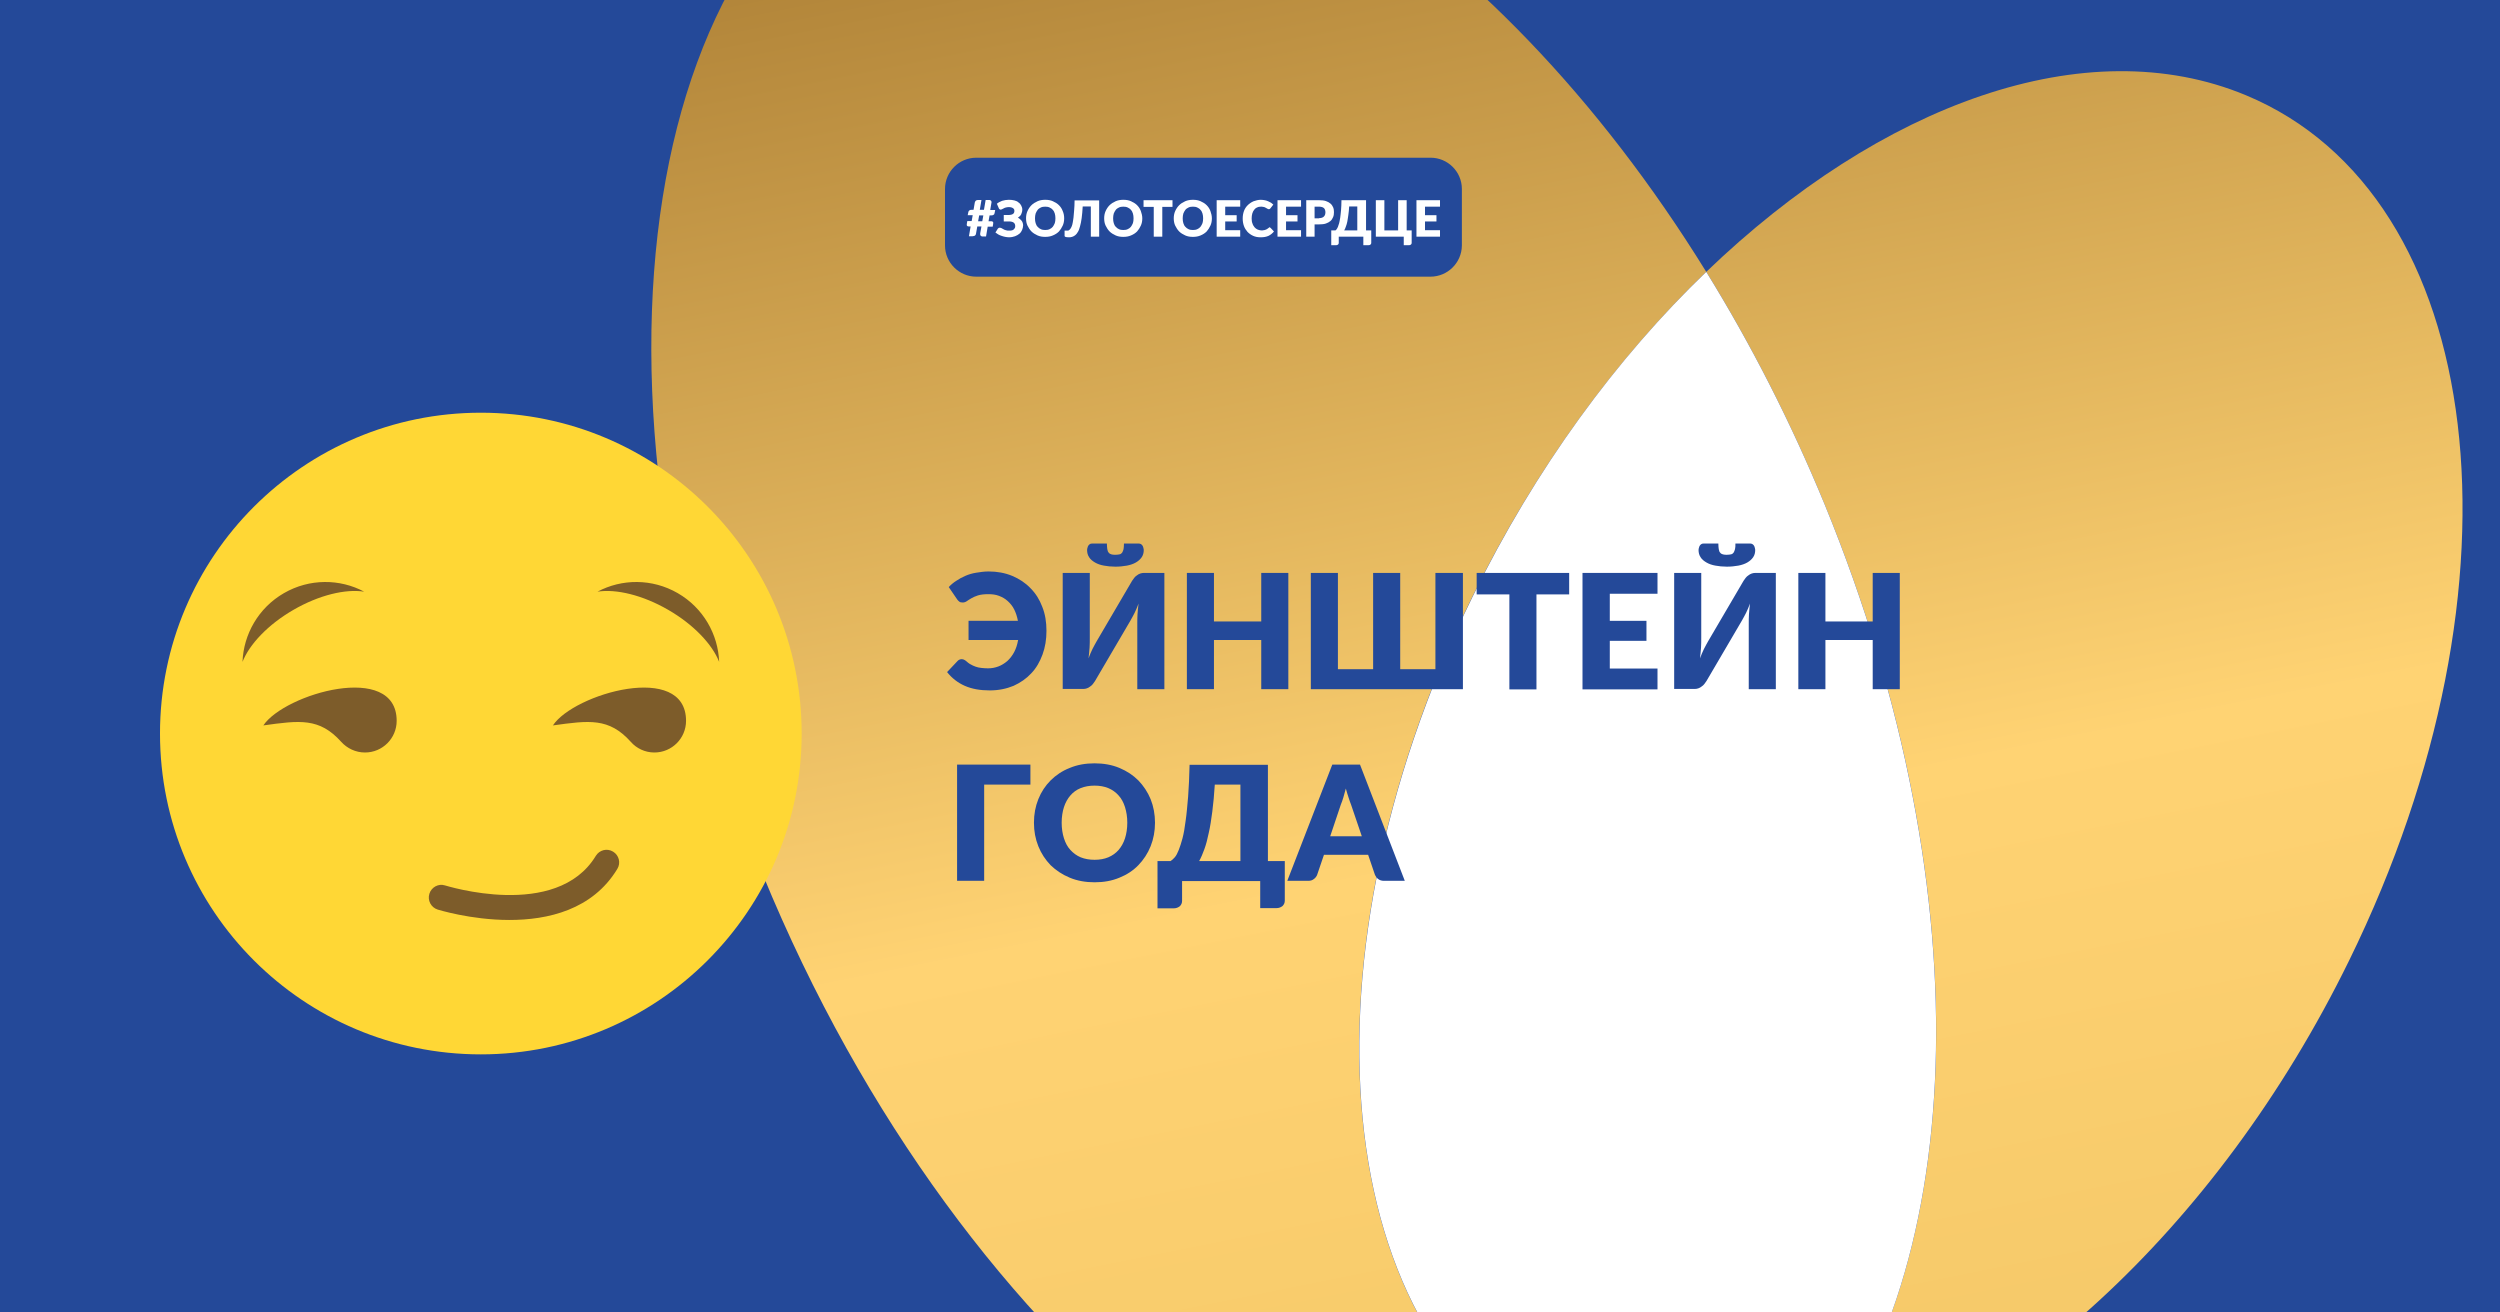 <?xml version="1.0" encoding="utf-8"?>
<!-- Generator: Adobe Illustrator 22.0.1, SVG Export Plug-In . SVG Version: 6.00 Build 0)  -->
<svg version="1.1" xmlns="http://www.w3.org/2000/svg" xmlns:xlink="http://www.w3.org/1999/xlink" x="0px" y="0px"
	 viewBox="0 0 1200 630" style="enable-background:new 0 0 1200 630;" xml:space="preserve">
<style type="text/css">
	.st0{fill:#244999;}
	.st1{clip-path:url(#SVGID_2_);}
	.st2{fill:url(#SVGID_3_);}
	.st3{fill:url(#SVGID_4_);}
	.st4{fill:#FFFFFF;}
	.st5{clip-path:url(#SVGID_6_);}
	.st6{fill:url(#SVGID_7_);}
	.st7{fill:url(#SVGID_8_);}
	.st8{clip-path:url(#SVGID_10_);}
	.st9{fill:url(#SVGID_11_);}
	.st10{fill:url(#SVGID_12_);}
	.st11{clip-path:url(#SVGID_14_);}
	.st12{fill:url(#SVGID_15_);}
	.st13{fill:url(#SVGID_16_);}
	.st14{clip-path:url(#SVGID_18_);}
	.st15{fill:url(#SVGID_19_);}
	.st16{fill:url(#SVGID_20_);}
	.st17{clip-path:url(#SVGID_22_);}
	.st18{fill:url(#SVGID_23_);}
	.st19{fill:url(#SVGID_24_);}
	.st20{clip-path:url(#SVGID_26_);}
	.st21{fill:url(#SVGID_27_);}
	.st22{fill:url(#SVGID_28_);}
	.st23{clip-path:url(#SVGID_30_);}
	.st24{fill:url(#SVGID_31_);}
	.st25{fill:url(#SVGID_32_);}
	.st26{clip-path:url(#SVGID_34_);}
	.st27{fill:url(#SVGID_35_);}
	.st28{fill:url(#SVGID_36_);}
	.st29{clip-path:url(#SVGID_38_);}
	.st30{fill:url(#SVGID_39_);}
	.st31{fill:url(#SVGID_40_);}
	.st32{clip-path:url(#SVGID_42_);}
	.st33{fill:url(#SVGID_43_);}
	.st34{fill:url(#SVGID_44_);}
	.st35{clip-path:url(#SVGID_46_);}
	.st36{fill:url(#SVGID_47_);}
	.st37{fill:url(#SVGID_48_);}
	.st38{clip-path:url(#SVGID_50_);}
	.st39{fill:url(#SVGID_51_);}
	.st40{fill:url(#SVGID_52_);}
	.st41{clip-path:url(#SVGID_54_);}
	.st42{fill:url(#SVGID_55_);}
	.st43{fill:url(#SVGID_56_);}
	.st44{clip-path:url(#SVGID_58_);}
	.st45{fill:url(#SVGID_59_);}
	.st46{fill:url(#SVGID_60_);}
	.st47{clip-path:url(#SVGID_62_);}
	.st48{fill:url(#SVGID_63_);}
	.st49{fill:url(#SVGID_64_);}
	.st50{clip-path:url(#SVGID_66_);}
	.st51{fill:url(#SVGID_67_);}
	.st52{fill:url(#SVGID_68_);}
	.st53{clip-path:url(#SVGID_70_);}
	.st54{fill:url(#SVGID_71_);}
	.st55{fill:url(#SVGID_72_);}
	.st56{clip-path:url(#SVGID_74_);}
	.st57{fill:url(#SVGID_75_);}
	.st58{fill:url(#SVGID_76_);}
	.st59{clip-path:url(#SVGID_78_);}
	.st60{fill:url(#SVGID_79_);}
	.st61{fill:url(#SVGID_80_);}
	.st62{clip-path:url(#SVGID_82_);}
	.st63{fill:url(#SVGID_83_);}
	.st64{fill:url(#SVGID_84_);}
	.st65{clip-path:url(#SVGID_86_);}
	.st66{fill:url(#SVGID_87_);}
	.st67{fill:url(#SVGID_88_);}
	.st68{fill-rule:evenodd;clip-rule:evenodd;fill:#FFD735;}
	.st69{fill-rule:evenodd;clip-rule:evenodd;fill:#7D5C2A;}
	.st70{fill-rule:evenodd;clip-rule:evenodd;fill:#FF493B;}
	.st71{fill-rule:evenodd;clip-rule:evenodd;fill:#39B54A;}
	.st72{fill-rule:evenodd;clip-rule:evenodd;fill:#FFFFFF;}
	.st73{fill-rule:evenodd;clip-rule:evenodd;fill:#00B8FF;}
	.st74{fill-rule:evenodd;clip-rule:evenodd;fill:#2E91D0;}
	.st75{fill:#7D5C2A;}
	.st76{fill-rule:evenodd;clip-rule:evenodd;fill:#FFA72B;}
	.st77{display:none;}
	.st78{display:inline;}
</style>
<g id="BG">
	<g>
		<rect class="st0" width="1200" height="630"/>
	</g>
</g>
<g id="elements">
	<g>
		<defs>
			<rect id="SVGID_5_" width="1200" height="630"/>
		</defs>
		<clipPath id="SVGID_2_">
			<use xlink:href="#SVGID_5_"  style="overflow:visible;"/>
		</clipPath>
		<g class="st1">
			<linearGradient id="SVGID_3_" gradientUnits="userSpaceOnUse" x1="814.091" y1="-579.529" x2="1285.627" y2="1767.788">
				<stop  offset="0" style="stop-color:#663800"/>
				<stop  offset="0.398" style="stop-color:#FFD373"/>
				<stop  offset="1" style="stop-color:#CEA040"/>
			</linearGradient>
			<path class="st2" d="M1078,45.7c-76.8-31.9-175.3,4.3-259,84.8c21.3,34.5,40.5,71.9,56.9,111.8c77.6,189,68.4,374.9-12.5,464.9
				c96.5-23.6,200.4-115.9,264.2-246.2C1216.4,279.9,1194.2,94,1078,45.7z"/>
			<linearGradient id="SVGID_4_" gradientUnits="userSpaceOnUse" x1="428.62" y1="-505.737" x2="901.304" y2="1847.293">
				<stop  offset="0" style="stop-color:#663800"/>
				<stop  offset="0.398" style="stop-color:#FFD373"/>
				<stop  offset="1" style="stop-color:#CEA040"/>
			</linearGradient>
			<path class="st3" d="M756.4,701.7C640.3,653.4,618,467.4,706.8,286.3C737,224.8,776,171.9,819,130.5
				C715.9-36.4,564.2-132.3,447.5-91.7c-140.8,49-177.2,277.9-81.4,511.4c95.8,233.4,287.6,383,428.4,334
				c26.8-9.3,49.8-25.2,68.9-46.4C825.7,716.5,789.1,715.2,756.4,701.7z"/>
			<path class="st4" d="M875.9,242.3c-16.4-39.9-35.6-77.3-56.9-111.8c-43,41.3-82,94.3-112.1,155.8
				c-88.8,181.1-66.6,367.1,49.6,415.4c32.6,13.6,69.2,14.8,106.9,5.6C944.3,617.2,953.4,431.3,875.9,242.3z"/>
		</g>
	</g>
	<g>
		<g>
			<path class="st0" d="M686.6,132.8H468.6c-8.2,0-15-6.7-15-15V90.7c0-8.2,6.7-15,15-15h218.1c8.2,0,15,6.7,15,15v27.2
				C701.6,126.1,694.9,132.8,686.6,132.8z"/>
		</g>
		<g>
			<path class="st4" d="M477.7,100.8l-0.3,1.5c-0.1,0.4-0.2,0.7-0.5,0.8c-0.2,0.2-0.6,0.3-1.2,0.3H475l-0.5,2.8h1.3
				c0.4,0,0.6,0.1,0.8,0.3c0.2,0.2,0.2,0.6,0.1,1.1l-0.2,1.2h-2.4l-0.8,4.7h-1.7c-0.2,0-0.3,0-0.5-0.1s-0.3-0.2-0.4-0.3
				c-0.1-0.1-0.2-0.3-0.2-0.5c0-0.2,0-0.4,0-0.6l0.6-3.3h-2l-0.6,3.4c0,0.2-0.1,0.4-0.2,0.6s-0.2,0.3-0.4,0.4
				c-0.1,0.1-0.3,0.2-0.5,0.2c-0.2,0-0.4,0.1-0.6,0.1h-1.7l0.8-4.7H465c-0.4,0-0.6-0.1-0.8-0.3s-0.2-0.6-0.1-1.1l0.2-1.2h2.1
				l0.5-2.8h-2.4l0.3-1.5c0.1-0.4,0.2-0.6,0.5-0.8c0.2-0.2,0.6-0.3,1.2-0.3h0.8l0.6-3.5c0.1-0.4,0.3-0.7,0.5-0.9
				c0.3-0.2,0.6-0.3,1-0.3h1.7l-0.8,4.7h2l0.8-4.7h1.7c0.2,0,0.4,0,0.5,0.1c0.2,0.1,0.3,0.1,0.4,0.3s0.2,0.2,0.2,0.4s0.1,0.3,0,0.5
				l-0.6,3.5H477.7z M472,103.4h-2l-0.5,2.8h2L472,103.4z"/>
			<path class="st4" d="M478.5,97.8c0.7-0.6,1.5-1,2.5-1.4c1-0.3,2.1-0.5,3.2-0.5c1,0,1.9,0.1,2.7,0.3c0.8,0.2,1.5,0.5,2,1
				c0.6,0.4,1,0.9,1.3,1.5c0.3,0.6,0.5,1.2,0.5,1.9c0,0.8-0.2,1.5-0.5,2.2c-0.3,0.7-0.9,1.2-1.6,1.7c0.4,0.2,0.7,0.4,1,0.7
				s0.6,0.5,0.8,0.8s0.4,0.6,0.5,1s0.2,0.7,0.2,1.1c0,0.8-0.2,1.6-0.5,2.3c-0.3,0.7-0.7,1.3-1.3,1.8c-0.6,0.5-1.3,0.9-2.1,1.2
				s-1.8,0.5-2.9,0.5c-0.6,0-1.2-0.1-1.8-0.2c-0.6-0.1-1.2-0.3-1.8-0.5c-0.6-0.2-1.1-0.4-1.6-0.7c-0.5-0.3-0.9-0.6-1.3-0.9l1.2-1.9
				c0.1-0.1,0.2-0.2,0.4-0.3c0.2-0.1,0.3-0.1,0.5-0.1c0.2,0,0.5,0.1,0.8,0.2c0.3,0.2,0.6,0.3,0.9,0.5c0.3,0.2,0.7,0.4,1.2,0.5
				c0.5,0.2,1,0.2,1.6,0.2c0.4,0,0.8,0,1.2-0.1s0.7-0.2,0.9-0.4s0.4-0.4,0.6-0.7s0.2-0.7,0.2-1.1c0-0.3-0.1-0.6-0.2-0.9
				c-0.1-0.3-0.4-0.5-0.6-0.7c-0.3-0.2-0.6-0.3-1-0.4c-0.4-0.1-0.8-0.1-1.2-0.1h-2.5l0-3.1h2.2c1,0,1.8-0.2,2.2-0.5
				c0.5-0.3,0.7-0.8,0.7-1.5c0-0.6-0.2-1-0.7-1.3c-0.4-0.3-1.1-0.5-2-0.5c-0.5,0-1,0.1-1.4,0.2s-0.7,0.2-1,0.4
				c-0.3,0.1-0.6,0.3-0.8,0.4s-0.4,0.2-0.6,0.2c-0.2,0-0.4,0-0.5-0.1c-0.1-0.1-0.3-0.2-0.4-0.4L478.5,97.8z"/>
			<path class="st4" d="M510.8,104.8c0,1.3-0.2,2.4-0.7,3.5s-1.1,2-1.8,2.8c-0.8,0.8-1.7,1.4-2.9,1.9c-1.1,0.5-2.4,0.7-3.7,0.7
				c-1.4,0-2.6-0.2-3.7-0.7c-1.1-0.5-2.1-1.1-2.9-1.9c-0.8-0.8-1.4-1.8-1.9-2.8s-0.7-2.3-0.7-3.5s0.2-2.4,0.7-3.5s1.1-2,1.9-2.8
				s1.8-1.4,2.9-1.9c1.1-0.5,2.4-0.7,3.7-0.7c1.4,0,2.6,0.2,3.7,0.7c1.1,0.5,2.1,1.1,2.9,1.9c0.8,0.8,1.4,1.7,1.8,2.8
				C510.6,102.4,510.8,103.6,510.8,104.8z M506.6,104.8c0-0.9-0.1-1.6-0.3-2.3c-0.2-0.7-0.5-1.3-1-1.8c-0.4-0.5-0.9-0.8-1.5-1.1
				c-0.6-0.3-1.3-0.4-2.1-0.4c-0.8,0-1.5,0.1-2.1,0.4c-0.6,0.3-1.1,0.6-1.5,1.1c-0.4,0.5-0.7,1.1-1,1.8c-0.2,0.7-0.3,1.5-0.3,2.3
				c0,0.9,0.1,1.7,0.3,2.3c0.2,0.7,0.5,1.3,1,1.8c0.4,0.5,0.9,0.8,1.5,1.1c0.6,0.3,1.3,0.4,2.1,0.4c0.8,0,1.5-0.1,2.1-0.4
				c0.6-0.3,1.1-0.6,1.5-1.1c0.4-0.5,0.7-1.1,1-1.8C506.5,106.5,506.6,105.7,506.6,104.8z"/>
			<path class="st4" d="M527.7,113.6h-4.1V99.1h-3.9c-0.1,2.1-0.3,4-0.5,5.6c-0.2,1.6-0.5,2.9-0.8,4s-0.6,2-1,2.6
				c-0.4,0.7-0.8,1.2-1.3,1.6c-0.5,0.4-0.9,0.6-1.5,0.8s-1.1,0.2-1.7,0.2c-0.7,0-1.2-0.1-1.5-0.2c-0.3-0.1-0.4-0.3-0.4-0.5v-2.5h1
				c0.2,0,0.4,0,0.6,0c0.2,0,0.4-0.1,0.6-0.3c0.2-0.1,0.4-0.3,0.6-0.6c0.2-0.3,0.4-0.6,0.6-1.1c0.2-0.5,0.4-1.1,0.5-1.8
				s0.3-1.6,0.4-2.6c0.1-1,0.2-2.2,0.3-3.5c0.1-1.3,0.2-2.9,0.2-4.6h11.8V113.6z"/>
			<path class="st4" d="M548.3,104.8c0,1.3-0.2,2.4-0.7,3.5s-1.1,2-1.8,2.8c-0.8,0.8-1.7,1.4-2.9,1.9c-1.1,0.5-2.4,0.7-3.7,0.7
				c-1.4,0-2.6-0.2-3.7-0.7c-1.1-0.5-2.1-1.1-2.9-1.9c-0.8-0.8-1.4-1.8-1.9-2.8s-0.7-2.3-0.7-3.5s0.2-2.4,0.7-3.5s1.1-2,1.9-2.8
				s1.8-1.4,2.9-1.9c1.1-0.5,2.4-0.7,3.7-0.7c1.4,0,2.6,0.2,3.7,0.7c1.1,0.5,2.1,1.1,2.9,1.9c0.8,0.8,1.4,1.7,1.8,2.8
				C548,102.4,548.3,103.6,548.3,104.8z M544.1,104.8c0-0.9-0.1-1.6-0.3-2.3c-0.2-0.7-0.5-1.3-1-1.8c-0.4-0.5-0.9-0.8-1.5-1.1
				c-0.6-0.3-1.3-0.4-2.1-0.4c-0.8,0-1.5,0.1-2.1,0.4c-0.6,0.3-1.1,0.6-1.5,1.1c-0.4,0.5-0.7,1.1-1,1.8c-0.2,0.7-0.3,1.5-0.3,2.3
				c0,0.9,0.1,1.7,0.3,2.3c0.2,0.7,0.5,1.3,1,1.8c0.4,0.5,0.9,0.8,1.5,1.1c0.6,0.3,1.3,0.4,2.1,0.4c0.8,0,1.5-0.1,2.1-0.4
				c0.6-0.3,1.1-0.6,1.5-1.1c0.4-0.5,0.7-1.1,1-1.8C544,106.5,544.1,105.7,544.1,104.8z"/>
			<path class="st4" d="M562.8,99.3h-4.9v14.3h-4.1V99.3h-4.9v-3.2h13.9V99.3z"/>
			<path class="st4" d="M581.7,104.8c0,1.3-0.2,2.4-0.7,3.5s-1.1,2-1.8,2.8c-0.8,0.8-1.7,1.4-2.9,1.9c-1.1,0.5-2.4,0.7-3.7,0.7
				c-1.4,0-2.6-0.2-3.7-0.7c-1.1-0.5-2.1-1.1-2.9-1.9c-0.8-0.8-1.4-1.8-1.9-2.8s-0.7-2.3-0.7-3.5s0.2-2.4,0.7-3.5s1.1-2,1.9-2.8
				s1.8-1.4,2.9-1.9c1.1-0.5,2.4-0.7,3.7-0.7c1.4,0,2.6,0.2,3.7,0.7c1.1,0.5,2.1,1.1,2.9,1.9c0.8,0.8,1.4,1.7,1.8,2.8
				C581.4,102.4,581.7,103.6,581.7,104.8z M577.5,104.8c0-0.9-0.1-1.6-0.3-2.3c-0.2-0.7-0.5-1.3-1-1.8c-0.4-0.5-0.9-0.8-1.5-1.1
				c-0.6-0.3-1.3-0.4-2.1-0.4c-0.8,0-1.5,0.1-2.1,0.4c-0.6,0.3-1.1,0.6-1.5,1.1c-0.4,0.5-0.7,1.1-1,1.8c-0.2,0.7-0.3,1.5-0.3,2.3
				c0,0.9,0.1,1.7,0.3,2.3c0.2,0.7,0.5,1.3,1,1.8c0.4,0.5,0.9,0.8,1.5,1.1c0.6,0.3,1.3,0.4,2.1,0.4c0.8,0,1.5-0.1,2.1-0.4
				c0.6-0.3,1.1-0.6,1.5-1.1c0.4-0.5,0.7-1.1,1-1.8C577.4,106.5,577.5,105.7,577.5,104.8z"/>
			<path class="st4" d="M588.1,99.2v4.1h5.5v3h-5.5v4.2h7.2v3.1H584V96.1h11.3v3.1H588.1z"/>
			<path class="st4" d="M609.3,109.1c0.1,0,0.2,0,0.3,0.1s0.2,0.1,0.3,0.2l1.6,1.7c-0.7,0.9-1.6,1.6-2.6,2.1
				c-1.1,0.5-2.3,0.7-3.8,0.7c-1.3,0-2.5-0.2-3.6-0.7c-1.1-0.5-1.9-1.1-2.7-1.9c-0.7-0.8-1.3-1.7-1.7-2.8s-0.6-2.3-0.6-3.6
				c0-1.3,0.2-2.5,0.6-3.6c0.4-1.1,1-2,1.8-2.8c0.8-0.8,1.7-1.4,2.8-1.9c1.1-0.4,2.3-0.7,3.5-0.7c0.7,0,1.3,0.1,1.9,0.2
				s1.1,0.3,1.6,0.5c0.5,0.2,1,0.5,1.4,0.7c0.4,0.3,0.8,0.6,1.1,0.9l-1.4,1.8c-0.1,0.1-0.2,0.2-0.3,0.3c-0.1,0.1-0.3,0.1-0.5,0.1
				c-0.1,0-0.3,0-0.4-0.1c-0.1-0.1-0.3-0.1-0.4-0.2c-0.1-0.1-0.3-0.2-0.5-0.3c-0.2-0.1-0.4-0.2-0.6-0.3c-0.2-0.1-0.5-0.2-0.8-0.2
				c-0.3-0.1-0.7-0.1-1.1-0.1c-0.7,0-1.3,0.1-1.8,0.4c-0.6,0.2-1,0.6-1.4,1.1c-0.4,0.5-0.7,1.1-0.9,1.8c-0.2,0.7-0.3,1.5-0.3,2.4
				c0,0.9,0.1,1.7,0.4,2.4c0.2,0.7,0.6,1.3,1,1.8s0.9,0.8,1.5,1.1c0.6,0.2,1.2,0.4,1.8,0.4c0.4,0,0.7,0,1-0.1c0.3,0,0.6-0.1,0.9-0.2
				s0.5-0.2,0.7-0.3c0.2-0.1,0.5-0.3,0.7-0.5c0.1-0.1,0.2-0.1,0.3-0.2C609,109.1,609.1,109.1,609.3,109.1z"/>
			<path class="st4" d="M617.3,99.2v4.1h5.5v3h-5.5v4.2h7.2v3.1h-11.3V96.1h11.3v3.1H617.3z"/>
			<path class="st4" d="M633.2,96.1c1.2,0,2.3,0.1,3.2,0.4c0.9,0.3,1.6,0.7,2.2,1.2s1,1.1,1.3,1.8c0.3,0.7,0.4,1.5,0.4,2.3
				c0,0.9-0.1,1.7-0.4,2.4c-0.3,0.7-0.7,1.4-1.3,1.9c-0.6,0.5-1.3,0.9-2.2,1.2c-0.9,0.3-1.9,0.4-3.1,0.4H631v5.9H627V96.1H633.2z
				 M633.2,104.7c1.1,0,1.8-0.3,2.3-0.8c0.5-0.5,0.7-1.2,0.7-2.1c0-0.4-0.1-0.8-0.2-1.1c-0.1-0.3-0.3-0.6-0.5-0.8
				c-0.2-0.2-0.6-0.4-0.9-0.5c-0.4-0.1-0.8-0.2-1.3-0.2H631v5.6H633.2z"/>
			<path class="st4" d="M658.2,110.6v6c0,0.3-0.1,0.6-0.4,0.8c-0.2,0.2-0.5,0.3-0.9,0.3h-2.5v-4.1h-11.8v3c0,0.3-0.1,0.6-0.4,0.8
				c-0.2,0.2-0.5,0.3-0.9,0.3H639v-7.1h2c0.2-0.1,0.4-0.3,0.6-0.6c0.2-0.3,0.4-0.6,0.6-1.1c0.2-0.5,0.4-1.1,0.6-1.8
				c0.2-0.7,0.3-1.6,0.5-2.6c0.1-1,0.3-2.2,0.4-3.6c0.1-1.4,0.2-3,0.2-4.8h11.8v14.5H658.2z M651.5,110.6V99.1h-3.9
				c-0.1,1.5-0.2,2.9-0.4,4.1c-0.2,1.2-0.3,2.3-0.5,3.2c-0.2,0.9-0.4,1.7-0.7,2.4c-0.2,0.7-0.5,1.3-0.8,1.8H651.5z"/>
			<path class="st4" d="M677.6,110.6v6c0,0.3-0.1,0.6-0.4,0.8c-0.2,0.2-0.5,0.3-0.9,0.3h-2.5v-4.1h-13.4V96.1h4.1v14.5h6.6V96.1h4.1
				v14.5H677.6z"/>
			<path class="st4" d="M684,99.2v4.1h5.5v3H684v4.2h7.2v3.1h-11.3V96.1h11.3v3.1H684z"/>
		</g>
	</g>
</g>
<g id="text">
	<g>
		<path class="st0" d="M455.4,281.8c1-1.1,2.2-2.1,3.6-3c1.3-0.9,2.8-1.7,4.4-2.4s3.3-1.2,5.2-1.5s3.8-0.6,5.9-0.6
			c4.1,0,7.9,0.7,11.3,2.1c3.4,1.4,6.4,3.4,8.8,5.9c2.5,2.5,4.4,5.5,5.7,9c1.4,3.5,2,7.3,2,11.5c0,4.1-0.6,7.9-1.9,11.4
			c-1.3,3.5-3,6.5-5.4,9c-2.3,2.5-5.2,4.5-8.5,6c-3.4,1.4-7.2,2.2-11.4,2.2c-4.6,0-8.6-0.7-12-2.2s-6.2-3.7-8.5-6.6l5.1-5.4
			c0.3-0.3,0.6-0.5,0.9-0.6c0.3-0.1,0.6-0.2,0.9-0.2c0.4,0,0.8,0.1,1.1,0.2s0.7,0.4,1,0.6c0.8,0.7,1.5,1.3,2.3,1.7
			c0.7,0.4,1.5,0.8,2.4,1.1c0.8,0.3,1.7,0.5,2.7,0.6c1,0.1,2,0.2,3.2,0.2c1.8,0,3.4-0.3,5-0.9s3-1.5,4.3-2.6
			c1.3-1.2,2.4-2.6,3.3-4.3s1.5-3.6,1.9-5.8h-23.8V298h23.7c-0.4-2.1-1-3.9-1.8-5.5s-1.9-2.9-3.1-4c-1.2-1.1-2.6-1.9-4.2-2.5
			c-1.6-0.6-3.2-0.8-5.1-0.8c-2,0-3.7,0.2-5,0.6c-1.3,0.4-2.3,0.9-3.2,1.4c-0.9,0.5-1.6,1-2.2,1.4c-0.6,0.4-1.2,0.6-1.9,0.6
			c-0.7,0-1.2-0.1-1.6-0.4c-0.4-0.3-0.7-0.6-1-1L455.4,281.8z"/>
		<path class="st0" d="M558.9,275v55.8h-13v-31.3c0-1.5,0-3,0.1-4.6c0.1-1.6,0.3-3.4,0.5-5.2c-0.6,1.6-1.2,3.1-1.9,4.5
			s-1.4,2.6-2,3.7l-17,29c-0.3,0.5-0.6,0.9-1,1.4c-0.4,0.5-0.8,0.9-1.3,1.2c-0.5,0.4-1,0.7-1.6,0.9c-0.6,0.2-1.1,0.3-1.8,0.3h-9.8
			V275h13v31.2c0,1.5,0,3-0.1,4.6c-0.1,1.6-0.3,3.4-0.5,5.2c0.6-1.6,1.2-3.1,1.9-4.5s1.4-2.6,2-3.7l17-29c0.3-0.5,0.6-0.9,1-1.4
			c0.4-0.5,0.8-0.9,1.3-1.2c0.5-0.4,1-0.7,1.6-0.9c0.6-0.2,1.2-0.3,1.8-0.3H558.9z M535.2,266.3c0.9,0,1.6-0.1,2.1-0.2
			c0.6-0.1,1-0.4,1.3-0.8c0.3-0.4,0.5-1,0.7-1.7c0.1-0.7,0.2-1.6,0.2-2.7h7.1c0.4,0,0.8,0.1,1.1,0.3s0.5,0.4,0.7,0.7s0.3,0.6,0.4,1
			c0.1,0.4,0.2,0.8,0.2,1.1c0,1.3-0.3,2.5-1,3.5c-0.7,1-1.6,1.8-2.8,2.5c-1.2,0.7-2.7,1.2-4.3,1.5c-1.7,0.3-3.5,0.5-5.5,0.5
			c-2,0-3.9-0.2-5.5-0.5c-1.7-0.3-3.1-0.8-4.3-1.5c-1.2-0.7-2.2-1.5-2.8-2.5c-0.7-1-1-2.2-1-3.5c0-0.4,0.1-0.8,0.2-1.1
			c0.1-0.4,0.2-0.7,0.4-1s0.4-0.5,0.7-0.7c0.3-0.2,0.6-0.3,1.1-0.3h7.1c0,1.1,0.1,2,0.2,2.7c0.1,0.7,0.3,1.3,0.7,1.7
			c0.3,0.4,0.8,0.7,1.3,0.8S534.3,266.3,535.2,266.3z"/>
		<path class="st0" d="M618.4,275v55.8h-13v-23.6h-22.7v23.6h-13V275h13v23.3h22.7V275H618.4z"/>
		<path class="st0" d="M702.2,275v55.8h-73V275h13v46.2h16.9V275h13v46.2h16.9V275H702.2z"/>
		<path class="st0" d="M753.2,285.3h-15.7v45.6h-13v-45.6h-15.7V275h44.4V285.3z"/>
		<path class="st0" d="M772.7,285v13h17.6v9.6h-17.6v13.3h22.9v10h-36V275h36v10H772.7z"/>
		<path class="st0" d="M852.4,275v55.8h-13v-31.3c0-1.5,0-3,0.1-4.6c0.1-1.6,0.3-3.4,0.5-5.2c-0.6,1.6-1.2,3.1-1.9,4.5
			c-0.7,1.4-1.4,2.6-2,3.7l-17,29c-0.3,0.5-0.6,0.9-1,1.4s-0.8,0.9-1.3,1.2c-0.5,0.4-1,0.7-1.6,0.9c-0.6,0.2-1.1,0.3-1.8,0.3h-9.8
			V275h13v31.2c0,1.5,0,3-0.1,4.6c-0.1,1.6-0.3,3.4-0.5,5.2c0.6-1.6,1.2-3.1,1.9-4.5c0.7-1.4,1.4-2.6,2-3.7l17-29
			c0.3-0.5,0.6-0.9,1-1.4c0.4-0.5,0.8-0.9,1.3-1.2c0.5-0.4,1-0.7,1.6-0.9c0.6-0.2,1.1-0.3,1.8-0.3H852.4z M828.7,266.3
			c0.9,0,1.6-0.1,2.1-0.2c0.6-0.1,1-0.4,1.3-0.8c0.3-0.4,0.5-1,0.7-1.7s0.2-1.6,0.2-2.7h7.1c0.4,0,0.8,0.1,1.1,0.3s0.5,0.4,0.7,0.7
			s0.3,0.6,0.4,1c0.1,0.4,0.2,0.8,0.2,1.1c0,1.3-0.3,2.5-1,3.5c-0.7,1-1.6,1.8-2.8,2.5c-1.2,0.7-2.7,1.2-4.3,1.5
			c-1.7,0.3-3.5,0.5-5.5,0.5c-2,0-3.9-0.2-5.5-0.5c-1.7-0.3-3.1-0.8-4.3-1.5c-1.2-0.7-2.2-1.5-2.8-2.5c-0.7-1-1-2.2-1-3.5
			c0-0.4,0.1-0.8,0.2-1.1c0.1-0.4,0.2-0.7,0.4-1c0.2-0.3,0.4-0.5,0.7-0.7s0.6-0.3,1.1-0.3h7.1c0,1.1,0.1,2,0.2,2.7
			c0.1,0.7,0.3,1.3,0.7,1.7c0.3,0.4,0.8,0.7,1.3,0.8S827.8,266.3,828.7,266.3z"/>
		<path class="st0" d="M911.9,275v55.8h-13v-23.6h-22.7v23.6h-13V275h13v23.3h22.7V275H911.9z"/>
		<path class="st0" d="M494.6,376.6h-22.2v46.2h-13V367h35.2V376.6z"/>
		<path class="st0" d="M554.4,394.9c0,4-0.7,7.8-2.1,11.3c-1.4,3.5-3.4,6.5-5.9,9.1c-2.5,2.6-5.6,4.6-9.1,6
			c-3.6,1.5-7.5,2.2-11.9,2.2c-4.3,0-8.3-0.7-11.9-2.2c-3.6-1.5-6.6-3.5-9.2-6c-2.5-2.6-4.5-5.6-5.9-9.1c-1.4-3.5-2.1-7.2-2.1-11.3
			s0.7-7.8,2.1-11.3c1.4-3.5,3.4-6.5,5.9-9s5.6-4.6,9.2-6c3.6-1.5,7.5-2.2,11.9-2.2c4.3,0,8.3,0.7,11.9,2.2c3.6,1.5,6.6,3.5,9.1,6
			c2.5,2.6,4.5,5.6,5.9,9C553.7,387.1,554.4,390.9,554.4,394.9z M541.1,394.9c0-2.8-0.4-5.2-1.1-7.5c-0.7-2.2-1.7-4.1-3.1-5.6
			c-1.3-1.5-3-2.7-4.9-3.5c-1.9-0.8-4.2-1.2-6.6-1.2c-2.5,0-4.7,0.4-6.7,1.2s-3.6,2-4.9,3.5c-1.3,1.5-2.4,3.4-3.1,5.6
			c-0.7,2.2-1.1,4.7-1.1,7.5c0,2.8,0.4,5.3,1.1,7.5c0.7,2.2,1.7,4.1,3.1,5.6s3,2.7,4.9,3.5c2,0.8,4.2,1.2,6.7,1.2
			c2.5,0,4.7-0.4,6.6-1.2c1.9-0.8,3.6-2,4.9-3.5c1.3-1.5,2.4-3.4,3.1-5.6C540.7,400.2,541.1,397.7,541.1,394.9z"/>
		<path class="st0" d="M616.7,413.2v19.1c0,1.1-0.4,1.9-1.1,2.6c-0.8,0.6-1.7,1-2.9,1h-7.8v-13h-37.5v9.5c0,1.1-0.4,1.9-1.1,2.6
			c-0.8,0.6-1.7,1-2.9,1h-7.8v-22.7h6.3c0.6-0.4,1.3-1,2-1.8s1.3-2,1.9-3.5c0.6-1.5,1.2-3.4,1.8-5.6c0.6-2.3,1.1-5.1,1.5-8.4
			c0.5-3.3,0.8-7.2,1.2-11.6c0.3-4.4,0.6-9.5,0.7-15.3h37.6v46.2H616.7z M595.4,413.2v-36.6h-12.3c-0.3,4.8-0.7,9.2-1.2,13
			c-0.5,3.8-1,7.2-1.7,10.2c-0.6,3-1.3,5.6-2.1,7.8s-1.6,4.1-2.5,5.7H595.4z"/>
		<path class="st0" d="M674.3,422.8h-10c-1.1,0-2-0.3-2.7-0.8c-0.7-0.5-1.2-1.2-1.6-2l-3.3-9.7h-21.2l-3.3,9.7
			c-0.3,0.7-0.8,1.4-1.5,1.9c-0.7,0.6-1.6,0.9-2.7,0.9h-10.1l21.6-55.8h13.3L674.3,422.8z M653.7,401.5l-5.2-15.3
			c-0.4-1-0.8-2.1-1.2-3.4c-0.4-1.3-0.9-2.7-1.3-4.3c-0.4,1.6-0.8,3-1.2,4.3c-0.4,1.3-0.8,2.5-1.2,3.4l-5.1,15.2H653.7z"/>
	</g>
</g>
<g id="EMOJI">
	<g>
		<path class="st68" d="M230.8,198.1c85,0,154,68.9,154,154c0,85-69,154-154,154c-85.1,0-154-68.9-154-154
			C76.8,267,145.8,198.1,230.8,198.1L230.8,198.1L230.8,198.1z"/>
		<path class="st69" d="M325.3,284.7c12.3,7.1,19.4,19.8,19.9,33c-3.3-8.4-12.2-17.9-24.5-25c-12.3-7.1-25-10.1-33.9-8.7
			C298.4,277.8,313,277.6,325.3,284.7L325.3,284.7L325.3,284.7z"/>
		<path class="st69" d="M136.3,284.7c-12.3,7.1-19.4,19.8-19.9,33c3.3-8.4,12.2-17.9,24.5-25c12.3-7.1,25-10.1,33.9-8.7
			C163.2,277.8,148.6,277.6,136.3,284.7L136.3,284.7L136.3,284.7z"/>
		<path class="st69" d="M190.4,346c0,8.4-6.8,15.2-15.2,15.2c-4.5,0-8.6-2-11.4-5.1c-10.5-11.7-20-10.3-37.4-7.9
			C136.6,333,190.4,317.4,190.4,346L190.4,346L190.4,346z"/>
		<path class="st69" d="M329.3,346c0,8.4-6.8,15.2-15.2,15.2c-4.5,0-8.6-2-11.3-5.1c-10.5-11.7-20-10.3-37.4-7.9
			C275.4,333,329.3,317.4,329.3,346L329.3,346L329.3,346z"/>
		<path class="st69" d="M210.1,436.6c-3.2-1-5-4.4-4-7.6c1-3.2,4.4-5,7.5-4c0.2,0,53.5,17,72.4-14.2c1.7-2.8,5.4-3.8,8.3-2
			c2.8,1.7,3.8,5.4,2,8.3C272.5,456.4,210.3,436.6,210.1,436.6L210.1,436.6L210.1,436.6z"/>
	</g>
</g>
<g id="nimed" class="st77">
	<g class="st78">
		<path class="st0" d="M462.5,207.9v7.8h9.9v4h-9.9v8h12.5v4.2h-17.8v-28.2h17.8v4.2H462.5z"/>
		<path class="st0" d="M484.8,232.2c-1.7,0-3.1-0.5-4-1.5c-0.9-1-1.4-2.3-1.4-4.1v-11.2h-2c-0.3,0-0.5-0.1-0.7-0.3
			c-0.2-0.2-0.3-0.4-0.3-0.8v-1.9l3.2-0.5l1-5.5c0.1-0.3,0.2-0.5,0.4-0.6c0.2-0.1,0.4-0.2,0.7-0.2h2.5v6.3h8.3l1-5.5
			c0.1-0.3,0.2-0.5,0.4-0.6s0.4-0.2,0.7-0.2h2.5v6.3h5.3v3.4h-5.3v10.8c0,0.6,0.2,1.1,0.5,1.5c0.3,0.3,0.7,0.5,1.3,0.5
			c0.3,0,0.5,0,0.7-0.1c0.2-0.1,0.4-0.1,0.5-0.2c0.2-0.1,0.3-0.2,0.4-0.2c0.1-0.1,0.2-0.1,0.3-0.1c0.1,0,0.3,0,0.4,0.1
			c0.1,0.1,0.2,0.2,0.3,0.3l1.4,2.3c-0.7,0.6-1.5,1-2.4,1.3c-0.9,0.3-1.9,0.4-2.8,0.4c-1.7,0-3.1-0.5-4-1.5c-0.9-1-1.4-2.3-1.4-4.1
			v-11.2h-8.1v10.8c0,0.6,0.2,1.1,0.5,1.5c0.3,0.3,0.7,0.5,1.3,0.5c0.3,0,0.5,0,0.8-0.1c0.2-0.1,0.4-0.1,0.5-0.2
			c0.1-0.1,0.3-0.2,0.4-0.2c0.1-0.1,0.2-0.1,0.4-0.1c0.1,0,0.3,0,0.4,0.1c0.1,0.1,0.2,0.2,0.3,0.3l1.4,2.3c-0.7,0.6-1.5,1-2.4,1.3
			C486.7,232.1,485.8,232.2,484.8,232.2z"/>
		<path class="st0" d="M509.1,222.5c0.1,1,0.3,1.9,0.5,2.7c0.3,0.7,0.7,1.4,1.1,1.9c0.5,0.5,1,0.8,1.7,1.1c0.6,0.2,1.4,0.4,2.1,0.4
			s1.5-0.1,2-0.3c0.6-0.2,1.1-0.4,1.5-0.6s0.8-0.4,1.1-0.6c0.3-0.2,0.6-0.3,0.9-0.3c0.4,0,0.7,0.2,0.9,0.4l1.4,1.8
			c-0.5,0.6-1.1,1.1-1.8,1.6s-1.4,0.8-2.1,1c-0.7,0.3-1.5,0.4-2.2,0.5s-1.5,0.2-2.2,0.2c-1.4,0-2.7-0.2-3.9-0.7s-2.2-1.1-3.1-2
			c-0.9-0.9-1.6-2-2.1-3.4c-0.5-1.3-0.8-2.9-0.8-4.6c0-1.4,0.2-2.6,0.7-3.8c0.4-1.2,1.1-2.2,1.9-3.1s1.8-1.6,3-2.1
			c1.2-0.5,2.5-0.8,4-0.8c1.3,0,2.4,0.2,3.5,0.6c1.1,0.4,2,1,2.7,1.8c0.8,0.8,1.4,1.7,1.8,2.8c0.4,1.1,0.7,2.4,0.7,3.8
			c0,0.7-0.1,1.2-0.2,1.5c-0.2,0.3-0.5,0.4-0.9,0.4H509.1z M518.3,219.6c0-0.6-0.1-1.2-0.3-1.8c-0.2-0.6-0.4-1-0.8-1.5
			c-0.3-0.4-0.8-0.7-1.3-1s-1.2-0.4-1.9-0.4c-1.4,0-2.5,0.4-3.3,1.2c-0.8,0.8-1.3,1.9-1.5,3.4H518.3z"/>
		<path class="st0" d="M543.7,211.9l-7.9,20h-4.4l-7.9-20h4c0.4,0,0.7,0.1,0.9,0.3s0.4,0.4,0.5,0.6l3.9,10.7
			c0.2,0.6,0.4,1.2,0.5,1.8c0.2,0.6,0.3,1.2,0.4,1.8c0.1-0.6,0.3-1.2,0.4-1.8s0.3-1.2,0.6-1.8l3.9-10.7c0.1-0.3,0.3-0.5,0.5-0.6
			s0.5-0.3,0.8-0.3H543.7z"/>
		<path class="st0" d="M554.5,211.6c1.5,0,2.8,0.2,4,0.7c1.2,0.5,2.3,1.2,3.1,2c0.9,0.9,1.5,2,2,3.2c0.5,1.3,0.7,2.7,0.7,4.3
			c0,1.6-0.2,3-0.7,4.3c-0.5,1.3-1.1,2.4-2,3.3c-0.9,0.9-1.9,1.6-3.1,2.1c-1.2,0.5-2.6,0.7-4,0.7c-1.5,0-2.9-0.2-4.1-0.7
			s-2.3-1.2-3.1-2.1c-0.9-0.9-1.5-2-2-3.3c-0.5-1.3-0.7-2.7-0.7-4.3c0-1.6,0.2-3,0.7-4.3c0.5-1.3,1.1-2.3,2-3.2
			c0.9-0.9,1.9-1.6,3.1-2C551.6,211.8,553,211.6,554.5,211.6z M556.6,205.4c0.4,0,0.7-0.1,0.9-0.3s0.3-0.6,0.3-1.2h2.9
			c0,0.7-0.1,1.4-0.3,2s-0.5,1.1-0.8,1.5c-0.3,0.4-0.8,0.7-1.3,1c-0.5,0.2-1,0.3-1.6,0.3c-0.5,0-0.9-0.1-1.3-0.3
			c-0.4-0.2-0.8-0.4-1.1-0.5c-0.3-0.2-0.7-0.4-1-0.5s-0.6-0.3-0.8-0.3c-0.4,0-0.7,0.1-0.9,0.3c-0.2,0.2-0.3,0.6-0.3,1.2h-3
			c0-0.7,0.1-1.4,0.3-2s0.5-1.1,0.8-1.5c0.4-0.4,0.8-0.8,1.3-1c0.5-0.2,1-0.3,1.6-0.3c0.5,0,0.9,0.1,1.3,0.3
			c0.4,0.2,0.8,0.4,1.1,0.5c0.3,0.2,0.7,0.4,1,0.5C556,205.3,556.3,205.4,556.6,205.4z M554.5,228.5c1.7,0,2.9-0.6,3.7-1.7
			s1.2-2.8,1.2-4.9c0-2.2-0.4-3.8-1.2-4.9c-0.8-1.1-2-1.7-3.7-1.7c-1.7,0-2.9,0.6-3.8,1.7s-1.2,2.8-1.2,4.9c0,2.1,0.4,3.8,1.2,4.9
			S552.8,228.5,554.5,228.5z"/>
		<path class="st0" d="M574.3,232.2c-1.7,0-3.1-0.5-4-1.5c-0.9-1-1.4-2.3-1.4-4.1v-11.2h-2c-0.3,0-0.5-0.1-0.7-0.3
			c-0.2-0.2-0.3-0.4-0.3-0.8v-1.9l3.2-0.5l1-5.5c0.1-0.3,0.2-0.5,0.4-0.6c0.2-0.1,0.4-0.2,0.7-0.2h2.5v6.3h8.3l1-5.5
			c0.1-0.3,0.2-0.5,0.4-0.6s0.4-0.2,0.7-0.2h2.5v6.3h5.3v3.4h-5.3v10.8c0,0.6,0.2,1.1,0.5,1.5c0.3,0.3,0.7,0.5,1.3,0.5
			c0.3,0,0.5,0,0.7-0.1c0.2-0.1,0.4-0.1,0.5-0.2c0.2-0.1,0.3-0.2,0.4-0.2c0.1-0.1,0.2-0.1,0.3-0.1c0.1,0,0.3,0,0.4,0.1
			c0.1,0.1,0.2,0.2,0.3,0.3l1.4,2.3c-0.7,0.6-1.5,1-2.4,1.3c-0.9,0.3-1.9,0.4-2.8,0.4c-1.7,0-3.1-0.5-4-1.5c-0.9-1-1.4-2.3-1.4-4.1
			v-11.2h-8.1v10.8c0,0.6,0.2,1.1,0.5,1.5c0.3,0.3,0.7,0.5,1.3,0.5c0.3,0,0.5,0,0.8-0.1c0.2-0.1,0.4-0.1,0.5-0.2
			c0.1-0.1,0.3-0.2,0.4-0.2c0.1-0.1,0.2-0.1,0.4-0.1c0.1,0,0.3,0,0.4,0.1c0.1,0.1,0.2,0.2,0.3,0.3l1.4,2.3c-0.7,0.6-1.5,1-2.4,1.3
			C576.2,232.1,575.3,232.2,574.3,232.2z"/>
		<path class="st0" d="M598.6,222.5c0.1,1,0.3,1.9,0.5,2.7c0.3,0.7,0.7,1.4,1.1,1.9c0.5,0.5,1,0.8,1.7,1.1c0.6,0.2,1.4,0.4,2.1,0.4
			s1.5-0.1,2-0.3c0.6-0.2,1.1-0.4,1.5-0.6s0.8-0.4,1.1-0.6c0.3-0.2,0.6-0.3,0.9-0.3c0.4,0,0.7,0.2,0.9,0.4l1.4,1.8
			c-0.5,0.6-1.1,1.1-1.8,1.6s-1.4,0.8-2.1,1c-0.7,0.3-1.5,0.4-2.2,0.5s-1.5,0.2-2.2,0.2c-1.4,0-2.7-0.2-3.9-0.7s-2.2-1.1-3.1-2
			c-0.9-0.9-1.6-2-2.1-3.4c-0.5-1.3-0.8-2.9-0.8-4.6c0-1.4,0.2-2.6,0.7-3.8c0.4-1.2,1.1-2.2,1.9-3.1s1.8-1.6,3-2.1
			c1.2-0.5,2.5-0.8,4-0.8c1.3,0,2.4,0.2,3.5,0.6c1.1,0.4,2,1,2.7,1.8c0.8,0.8,1.4,1.7,1.8,2.8c0.4,1.1,0.7,2.4,0.7,3.8
			c0,0.7-0.1,1.2-0.2,1.5c-0.2,0.3-0.5,0.4-0.9,0.4H598.6z M607.7,219.6c0-0.6-0.1-1.2-0.3-1.8c-0.2-0.6-0.4-1-0.8-1.5
			c-0.3-0.4-0.8-0.7-1.3-1s-1.2-0.4-1.9-0.4c-1.4,0-2.5,0.4-3.3,1.2c-0.8,0.8-1.3,1.9-1.5,3.4H607.7z"/>
		<path class="st0" d="M629.6,214.4c0.4-0.4,0.8-0.8,1.3-1.1c0.4-0.3,0.9-0.6,1.4-0.9c0.5-0.2,1-0.4,1.6-0.6
			c0.6-0.1,1.2-0.2,1.9-0.2c1.1,0,2.1,0.2,2.9,0.6s1.5,0.9,2.1,1.6c0.6,0.7,1,1.5,1.3,2.4c0.3,0.9,0.4,2,0.4,3.1v12.7h-4.8v-12.7
			c0-1.2-0.3-2.2-0.8-2.8s-1.4-1-2.6-1c-0.8,0-1.6,0.2-2.3,0.6c-0.7,0.4-1.4,0.9-2.1,1.5v14.5h-4.8v-20h2.9c0.6,0,1,0.3,1.2,0.9
			L629.6,214.4z"/>
		<path class="st0" d="M652.8,206.1c0,0.4-0.1,0.8-0.3,1.2c-0.2,0.4-0.4,0.7-0.7,1c-0.3,0.3-0.6,0.5-1,0.7s-0.8,0.2-1.2,0.2
			c-0.4,0-0.8-0.1-1.2-0.2c-0.4-0.2-0.7-0.4-1-0.7c-0.3-0.3-0.5-0.6-0.7-1c-0.2-0.4-0.2-0.8-0.2-1.2c0-0.4,0.1-0.8,0.2-1.2
			c0.2-0.4,0.4-0.7,0.7-1s0.6-0.5,1-0.7c0.4-0.2,0.8-0.2,1.2-0.2c0.4,0,0.8,0.1,1.2,0.2c0.4,0.2,0.7,0.4,1,0.7s0.5,0.6,0.7,1
			C652.7,205.3,652.8,205.7,652.8,206.1z M652.1,211.9v20h-4.8v-20H652.1z"/>
		<path class="st0" d="M657,231.9v-20h2.9c0.6,0,1,0.3,1.2,0.9l0.3,1.5c0.4-0.4,0.7-0.7,1.1-1.1c0.4-0.3,0.8-0.6,1.2-0.8
			c0.4-0.2,0.9-0.4,1.4-0.6s1-0.2,1.6-0.2c1.3,0,2.3,0.3,3.1,1s1.4,1.6,1.8,2.7c0.3-0.7,0.7-1.2,1.2-1.7c0.5-0.5,1-0.9,1.5-1.2
			s1.2-0.5,1.8-0.7s1.3-0.2,1.9-0.2c1.1,0,2.1,0.2,2.9,0.5c0.9,0.3,1.6,0.8,2.2,1.5c0.6,0.6,1,1.4,1.3,2.4c0.3,0.9,0.5,2,0.5,3.2
			v12.7h-4.8v-12.7c0-1.3-0.3-2.2-0.8-2.9s-1.4-1-2.5-1c-0.5,0-1,0.1-1.4,0.3c-0.4,0.2-0.8,0.4-1.1,0.7s-0.6,0.7-0.8,1.2
			s-0.3,1-0.3,1.7v12.7h-4.8v-12.7c0-1.3-0.3-2.3-0.8-2.9c-0.5-0.6-1.3-0.9-2.4-0.9c-0.7,0-1.4,0.2-2,0.5c-0.6,0.3-1.2,0.8-1.7,1.4
			v14.6H657z"/>
		<path class="st0" d="M695.3,206.1c0,0.4-0.1,0.8-0.3,1.2s-0.4,0.7-0.7,1c-0.3,0.3-0.6,0.5-1,0.7c-0.4,0.2-0.8,0.2-1.2,0.2
			c-0.4,0-0.8-0.1-1.2-0.2s-0.7-0.4-1-0.7c-0.3-0.3-0.5-0.6-0.7-1s-0.2-0.8-0.2-1.2c0-0.4,0.1-0.8,0.2-1.2c0.2-0.4,0.4-0.7,0.7-1
			c0.3-0.3,0.6-0.5,1-0.7c0.4-0.2,0.8-0.2,1.2-0.2c0.4,0,0.8,0.1,1.2,0.2c0.4,0.2,0.7,0.4,1,0.7s0.5,0.6,0.7,1
			C695.2,205.3,695.3,205.7,695.3,206.1z M694.6,211.9v20h-4.8v-20H694.6z"/>
	</g>
	<g class="st78">
		<path class="st0" d="M480.7,494.1l0,4.3h-22.1v-35.6h22.1v4.3h-16.8v11.3h13.5v4.1h-13.5v11.6H480.7z"/>
		<path class="st0" d="M505.7,494.8c-0.6,0.7-1.3,1.3-2.1,1.8c-0.8,0.5-1.6,0.9-2.5,1.2c-0.9,0.3-1.8,0.5-2.7,0.7
			c-0.9,0.1-1.9,0.2-2.8,0.2c-1.7,0-3.3-0.3-4.8-0.9c-1.5-0.6-2.8-1.4-3.8-2.6c-1.1-1.1-1.9-2.5-2.5-4.2c-0.6-1.7-0.9-3.6-0.9-5.8
			c0-1.8,0.3-3.4,0.8-4.9c0.5-1.5,1.3-2.8,2.3-4s2.3-2,3.7-2.7c1.5-0.6,3.1-1,5-1c1.5,0,3,0.3,4.3,0.8c1.3,0.5,2.4,1.2,3.4,2.2
			s1.7,2.1,2.2,3.5s0.8,3,0.8,4.8c0,0.7-0.1,1.2-0.2,1.5c-0.2,0.3-0.5,0.4-0.9,0.4h-16.5c0.1,1.5,0.3,2.8,0.6,3.9
			c0.4,1.1,0.9,2,1.6,2.8c0.7,0.7,1.5,1.3,2.4,1.7c0.9,0.4,2,0.5,3.1,0.5c1.1,0,2-0.1,2.8-0.4c0.8-0.2,1.5-0.5,2-0.8
			c0.6-0.3,1-0.6,1.4-0.8c0.4-0.2,0.7-0.4,1-0.4c0.4,0,0.7,0.1,0.9,0.4L505.7,494.8z M501.7,483c0-1-0.1-1.8-0.4-2.7
			c-0.3-0.8-0.7-1.5-1.2-2.1s-1.2-1.1-1.9-1.4c-0.8-0.3-1.6-0.5-2.6-0.5c-2,0-3.6,0.6-4.8,1.8s-1.9,2.8-2.2,4.9H501.7z"/>
		<path class="st0" d="M526.2,477.6c-0.1,0.2-0.3,0.4-0.4,0.5s-0.3,0.1-0.6,0.1c-0.3,0-0.6-0.1-0.9-0.3c-0.3-0.2-0.7-0.4-1.2-0.6
			s-1-0.4-1.6-0.6c-0.6-0.2-1.3-0.3-2.2-0.3c-0.7,0-1.3,0.1-1.9,0.3c-0.6,0.2-1.1,0.4-1.5,0.7c-0.4,0.3-0.7,0.7-0.9,1.1
			s-0.3,0.9-0.3,1.4c0,0.6,0.2,1.2,0.6,1.6c0.4,0.4,0.9,0.8,1.5,1.1c0.6,0.3,1.3,0.6,2.1,0.8c0.8,0.2,1.6,0.5,2.4,0.8
			c0.8,0.3,1.6,0.6,2.4,0.9c0.8,0.3,1.5,0.8,2.1,1.3c0.6,0.5,1.1,1.1,1.5,1.8c0.4,0.7,0.6,1.6,0.6,2.6c0,1.2-0.2,2.3-0.6,3.3
			s-1,1.9-1.9,2.6c-0.8,0.7-1.8,1.3-3,1.7c-1.2,0.4-2.6,0.6-4.1,0.6c-1.7,0-3.3-0.3-4.8-0.9s-2.7-1.3-3.7-2.2l1.1-1.9
			c0.1-0.2,0.3-0.4,0.5-0.5s0.5-0.2,0.8-0.2c0.3,0,0.6,0.1,1,0.3c0.3,0.2,0.7,0.5,1.2,0.8c0.5,0.3,1,0.5,1.7,0.7
			c0.7,0.2,1.5,0.3,2.5,0.3c0.8,0,1.5-0.1,2.2-0.3c0.6-0.2,1.1-0.5,1.5-0.8s0.7-0.8,0.9-1.2c0.2-0.5,0.3-1,0.3-1.5
			c0-0.7-0.2-1.2-0.6-1.7c-0.4-0.4-0.9-0.8-1.5-1.1s-1.3-0.6-2.1-0.8c-0.8-0.2-1.6-0.5-2.4-0.7s-1.6-0.6-2.4-0.9
			c-0.8-0.3-1.5-0.8-2.1-1.3c-0.6-0.5-1.1-1.2-1.5-1.9c-0.4-0.8-0.6-1.7-0.6-2.8c0-1,0.2-1.9,0.6-2.8c0.4-0.9,1-1.7,1.8-2.4
			s1.7-1.2,2.9-1.6c1.1-0.4,2.4-0.6,3.9-0.6c1.7,0,3.2,0.3,4.5,0.8c1.3,0.5,2.5,1.3,3.5,2.2L526.2,477.6z"/>
		<path class="st0" d="M532.5,481.5h12.4v4.1h-12.4V481.5z"/>
		<path class="st0" d="M568.5,477c0.5-0.6,1.1-1.2,1.7-1.7s1.3-1,1.9-1.3c0.7-0.4,1.4-0.7,2.2-0.9c0.8-0.2,1.6-0.3,2.5-0.3
			c1.4,0,2.7,0.3,3.9,0.8c1.2,0.6,2.2,1.4,3,2.5c0.8,1.1,1.5,2.4,1.9,4c0.5,1.6,0.7,3.5,0.7,5.5c0,1.9-0.3,3.6-0.8,5.2
			c-0.5,1.6-1.2,3-2.2,4.2s-2.1,2.1-3.4,2.8c-1.3,0.7-2.9,1-4.6,1c-1.5,0-2.8-0.2-3.9-0.7c-1.1-0.5-2-1.2-2.9-2.1v10.9h-4.8v-33.7
			h2.9c0.7,0,1.1,0.3,1.3,1L568.5,477z M568.7,492.2c0.8,1,1.7,1.8,2.6,2.2c0.9,0.4,1.9,0.6,3.1,0.6c2.2,0,3.9-0.8,5.2-2.4
			c1.2-1.6,1.8-3.9,1.8-7c0-1.6-0.1-3-0.4-4.1c-0.3-1.1-0.7-2.1-1.2-2.8s-1.2-1.2-1.9-1.6c-0.8-0.3-1.6-0.5-2.6-0.5
			c-1.4,0-2.6,0.3-3.7,0.9c-1,0.6-2,1.5-2.9,2.7V492.2z"/>
		<path class="st0" d="M612.5,494.8c-0.6,0.7-1.3,1.3-2.1,1.8c-0.8,0.5-1.6,0.9-2.5,1.2c-0.9,0.3-1.8,0.5-2.7,0.7
			c-0.9,0.1-1.9,0.2-2.8,0.2c-1.7,0-3.3-0.3-4.8-0.9c-1.5-0.6-2.8-1.4-3.8-2.6c-1.1-1.1-1.9-2.5-2.5-4.2c-0.6-1.7-0.9-3.6-0.9-5.8
			c0-1.8,0.3-3.4,0.8-4.9c0.5-1.5,1.3-2.8,2.3-4s2.3-2,3.7-2.7c1.5-0.6,3.1-1,5-1c1.5,0,3,0.3,4.3,0.8c1.3,0.5,2.4,1.2,3.4,2.2
			c0.9,1,1.7,2.1,2.2,3.5c0.5,1.4,0.8,3,0.8,4.8c0,0.7-0.1,1.2-0.2,1.5c-0.2,0.3-0.5,0.4-0.9,0.4h-16.5c0,1.5,0.3,2.8,0.6,3.9
			s0.9,2,1.6,2.8c0.7,0.7,1.5,1.3,2.4,1.7s2,0.5,3.1,0.5c1.1,0,2-0.1,2.8-0.4c0.8-0.2,1.5-0.5,2-0.8s1.1-0.6,1.4-0.8s0.7-0.4,1-0.4
			c0.4,0,0.7,0.1,0.9,0.4L612.5,494.8z M608.5,483c0-1-0.1-1.8-0.4-2.7c-0.3-0.8-0.7-1.5-1.2-2.1s-1.2-1.1-1.9-1.4
			c-0.8-0.3-1.6-0.5-2.6-0.5c-2,0-3.6,0.6-4.8,1.8c-1.2,1.2-1.9,2.8-2.2,4.9H608.5z"/>
		<path class="st0" d="M622.6,478.1c0.8-1.7,1.8-3,2.9-3.9c1.1-0.9,2.5-1.4,4.1-1.4c0.5,0,1.1,0.1,1.6,0.2s0.9,0.3,1.3,0.6l-0.3,3.6
			c-0.1,0.4-0.4,0.7-0.8,0.7c-0.2,0-0.6,0-1-0.1c-0.5-0.1-1-0.1-1.5-0.1c-0.8,0-1.5,0.1-2.1,0.3c-0.6,0.2-1.1,0.6-1.6,1
			c-0.5,0.4-0.9,1-1.3,1.6c-0.4,0.6-0.7,1.4-1,2.2v15.8h-4.8v-25.2h2.8c0.5,0,0.9,0.1,1.1,0.3c0.2,0.2,0.3,0.5,0.4,1L622.6,478.1z"
			/>
		<path class="st0" d="M656,494.8c-0.6,0.7-1.3,1.3-2.1,1.8c-0.8,0.5-1.6,0.9-2.5,1.2c-0.9,0.3-1.8,0.5-2.7,0.7
			c-0.9,0.1-1.9,0.2-2.8,0.2c-1.7,0-3.3-0.3-4.8-0.9c-1.5-0.6-2.8-1.4-3.8-2.6c-1.1-1.1-1.9-2.5-2.5-4.2c-0.6-1.7-0.9-3.6-0.9-5.8
			c0-1.8,0.3-3.4,0.8-4.9c0.5-1.5,1.3-2.8,2.3-4s2.3-2,3.7-2.7c1.5-0.6,3.1-1,5-1c1.5,0,3,0.3,4.3,0.8c1.3,0.5,2.4,1.2,3.4,2.2
			c0.9,1,1.7,2.1,2.2,3.5c0.5,1.4,0.8,3,0.8,4.8c0,0.7-0.1,1.2-0.2,1.5c-0.2,0.3-0.5,0.4-0.9,0.4h-16.5c0,1.5,0.3,2.8,0.6,3.9
			s0.9,2,1.6,2.8c0.7,0.7,1.5,1.3,2.4,1.7s2,0.5,3.1,0.5c1.1,0,2-0.1,2.8-0.4c0.8-0.2,1.5-0.5,2-0.8s1.1-0.6,1.4-0.8s0.7-0.4,1-0.4
			c0.4,0,0.7,0.1,0.9,0.4L656,494.8z M652,483c0-1-0.1-1.8-0.4-2.7c-0.3-0.8-0.7-1.5-1.2-2.1s-1.2-1.1-1.9-1.4
			c-0.8-0.3-1.6-0.5-2.6-0.5c-2,0-3.6,0.6-4.8,1.8c-1.2,1.2-1.9,2.8-2.2,4.9H652z"/>
		<path class="st0" d="M666.4,461.8v21.4h1.1c0.3,0,0.6,0,0.9-0.1c0.2-0.1,0.5-0.3,0.7-0.6l7.5-8.3c0.2-0.3,0.5-0.5,0.8-0.7
			s0.6-0.2,1.1-0.2h4.4l-8.9,9.8c-0.5,0.6-1,1.1-1.5,1.4c0.3,0.2,0.6,0.5,0.8,0.7s0.5,0.6,0.7,0.9l9.5,12.4h-4.3
			c-0.4,0-0.7-0.1-1-0.2c-0.3-0.1-0.6-0.4-0.8-0.7l-7.8-10.1c-0.2-0.4-0.5-0.6-0.7-0.7s-0.6-0.2-1.1-0.2h-1.3v11.9h-4.8v-36.6H666.4
			z"/>
		<path class="st0" d="M696.5,472.8c1.9,0,3.5,0.3,5,0.9c1.5,0.6,2.8,1.5,3.8,2.6c1.1,1.1,1.9,2.5,2.4,4.1s0.8,3.4,0.8,5.4
			s-0.3,3.8-0.8,5.4c-0.6,1.6-1.4,3-2.4,4.1c-1.1,1.1-2.3,2-3.8,2.6c-1.5,0.6-3.2,0.9-5,0.9c-1.9,0-3.6-0.3-5.1-0.9
			c-1.5-0.6-2.8-1.5-3.8-2.6c-1.1-1.1-1.9-2.5-2.4-4.1c-0.6-1.6-0.9-3.4-0.9-5.4s0.3-3.8,0.9-5.4c0.6-1.6,1.4-3,2.4-4.1
			c1.1-1.1,2.3-2,3.8-2.6C692.9,473.1,694.6,472.8,696.5,472.8z M696.5,495c2.4,0,4.2-0.8,5.3-2.4c1.2-1.6,1.8-3.9,1.8-6.8
			s-0.6-5.2-1.8-6.8s-3-2.4-5.3-2.4c-2.4,0-4.2,0.8-5.4,2.4c-1.2,1.6-1.8,3.9-1.8,6.8s0.6,5.2,1.8,6.8
			C692.3,494.2,694.1,495,696.5,495z"/>
		<path class="st0" d="M718.5,476.7c0.5-0.6,1.1-1.1,1.7-1.6c0.6-0.5,1.2-0.9,1.9-1.2c0.7-0.3,1.4-0.6,2.2-0.8
			c0.8-0.2,1.6-0.3,2.5-0.3c1.4,0,2.6,0.2,3.7,0.7c1,0.5,1.9,1.1,2.6,1.9c0.7,0.8,1.2,1.8,1.6,3s0.5,2.5,0.5,3.9v16.1h-4.9v-16.1
			c0-1.8-0.4-3.2-1.2-4.2c-0.8-1-2.1-1.5-3.8-1.5c-1.2,0-2.4,0.3-3.5,0.9c-1.1,0.6-2.1,1.4-3,2.4v18.5H714v-25.2h2.9
			c0.7,0,1.1,0.3,1.3,1L718.5,476.7z"/>
		<path class="st0" d="M746.3,476.7c0.5-0.6,1.1-1.1,1.7-1.6c0.6-0.5,1.2-0.9,1.9-1.2c0.7-0.3,1.4-0.6,2.2-0.8
			c0.8-0.2,1.6-0.3,2.5-0.3c1.4,0,2.6,0.2,3.7,0.7c1,0.5,1.9,1.1,2.6,1.9c0.7,0.8,1.2,1.8,1.6,3s0.5,2.5,0.5,3.9v16.1h-4.9v-16.1
			c0-1.8-0.4-3.2-1.2-4.2c-0.8-1-2.1-1.5-3.8-1.5c-1.2,0-2.4,0.3-3.5,0.9c-1.1,0.6-2.1,1.4-3,2.4v18.5h-4.8v-25.2h2.9
			c0.7,0,1.1,0.3,1.3,1L746.3,476.7z"/>
		<path class="st0" d="M768.9,476.7c1.4-1.3,2.9-2.3,4.6-3s3.5-1,5.4-1c1.4,0,2.7,0.2,3.8,0.7c1.1,0.5,2,1.1,2.8,2
			c0.8,0.8,1.3,1.9,1.7,3s0.6,2.5,0.6,3.9v16.1h-2.2c-0.5,0-0.8-0.1-1.1-0.2s-0.4-0.5-0.6-0.9l-0.5-2.2c-0.6,0.6-1.3,1.1-1.9,1.6
			c-0.6,0.5-1.3,0.8-2,1.2c-0.7,0.3-1.4,0.6-2.2,0.7c-0.8,0.2-1.6,0.2-2.6,0.2c-1,0-1.9-0.1-2.8-0.4c-0.9-0.3-1.6-0.7-2.3-1.3
			s-1.2-1.3-1.5-2.1s-0.6-1.8-0.6-3c0-1,0.3-1.9,0.8-2.9s1.4-1.7,2.6-2.5c1.2-0.7,2.8-1.3,4.8-1.8c2-0.5,4.4-0.7,7.2-0.8v-1.8
			c0-1.9-0.4-3.3-1.2-4.3c-0.8-0.9-2-1.4-3.6-1.4c-1.1,0-1.9,0.1-2.7,0.4c-0.7,0.3-1.3,0.6-1.9,0.9c-0.5,0.3-1,0.6-1.4,0.9
			s-0.8,0.4-1.2,0.4c-0.3,0-0.6-0.1-0.9-0.3c-0.2-0.2-0.4-0.4-0.6-0.6L768.9,476.7z M783.1,487.2c-2,0.1-3.6,0.2-5,0.5
			c-1.4,0.2-2.5,0.6-3.4,1c-0.9,0.4-1.5,0.9-1.9,1.4c-0.4,0.5-0.6,1.1-0.6,1.8c0,0.6,0.1,1.2,0.3,1.6s0.5,0.8,0.8,1.1
			c0.4,0.3,0.8,0.5,1.3,0.6c0.5,0.1,1,0.2,1.6,0.2c0.7,0,1.4-0.1,2-0.2c0.6-0.1,1.2-0.4,1.7-0.6c0.5-0.3,1.1-0.6,1.6-1
			c0.5-0.4,1-0.9,1.5-1.4V487.2z"/>
		<path class="st0" d="M798.9,476.7c0.5-0.6,1.1-1.1,1.7-1.6c0.6-0.5,1.2-0.9,1.9-1.2c0.7-0.3,1.4-0.6,2.2-0.8
			c0.8-0.2,1.6-0.3,2.5-0.3c1.4,0,2.6,0.2,3.7,0.7c1,0.5,1.9,1.1,2.6,1.9c0.7,0.8,1.2,1.8,1.6,3s0.5,2.5,0.5,3.9v16.1h-4.9v-16.1
			c0-1.8-0.4-3.2-1.2-4.2c-0.8-1-2.1-1.5-3.8-1.5c-1.2,0-2.4,0.3-3.5,0.9c-1.1,0.6-2.1,1.4-3,2.4v18.5h-4.8v-25.2h2.9
			c0.7,0,1.1,0.3,1.3,1L798.9,476.7z"/>
		<path class="st0" d="M828.1,465.4c0,0.4-0.1,0.9-0.3,1.3c-0.2,0.4-0.4,0.8-0.7,1.1c-0.3,0.3-0.7,0.5-1.1,0.7
			c-0.4,0.2-0.8,0.3-1.3,0.3c-0.4,0-0.9-0.1-1.3-0.3s-0.7-0.4-1.1-0.7c-0.3-0.3-0.5-0.7-0.7-1.1s-0.3-0.8-0.3-1.3
			c0-0.5,0.1-0.9,0.3-1.3s0.4-0.8,0.7-1.1c0.3-0.3,0.7-0.5,1.1-0.7s0.8-0.3,1.3-0.3c0.4,0,0.9,0.1,1.3,0.3c0.4,0.2,0.8,0.4,1.1,0.7
			c0.3,0.3,0.5,0.7,0.7,1.1C828,464.5,828.1,465,828.1,465.4z M827.2,473.2v25.2h-4.8v-25.2H827.2z"/>
		<path class="st0" d="M834.2,498.4v-25.2h2.9c0.7,0,1.1,0.3,1.3,1l0.3,2.4c0.9-1.1,2-2,3.1-2.7s2.5-1.1,4-1.1c1.7,0,3,0.5,4.1,1.4
			c1,0.9,1.8,2.2,2.3,3.7c0.4-0.9,0.8-1.7,1.4-2.3c0.6-0.6,1.2-1.2,1.9-1.6c0.7-0.4,1.5-0.7,2.3-0.9c0.8-0.2,1.6-0.3,2.4-0.3
			c1.3,0,2.5,0.2,3.6,0.6s1.9,1,2.7,1.8s1.3,1.8,1.7,3s0.6,2.5,0.6,4.1v16.1h-4.9v-16.1c0-1.9-0.4-3.3-1.2-4.3c-0.8-1-2-1.4-3.6-1.4
			c-0.7,0-1.4,0.1-2,0.4c-0.6,0.2-1.2,0.6-1.7,1.1s-0.8,1.1-1.1,1.8c-0.3,0.7-0.4,1.5-0.4,2.5v16.1H849v-16.1c0-2-0.4-3.4-1.2-4.3
			s-1.9-1.4-3.4-1.4c-1,0-2,0.3-2.9,0.8c-0.9,0.5-1.7,1.3-2.5,2.2v18.7H834.2z"/>
		<path class="st0" d="M881.2,465.4c0,0.4-0.1,0.9-0.3,1.3c-0.2,0.4-0.4,0.8-0.7,1.1c-0.3,0.3-0.7,0.5-1.1,0.7
			c-0.4,0.2-0.8,0.3-1.3,0.3c-0.4,0-0.9-0.1-1.3-0.3s-0.7-0.4-1.1-0.7c-0.3-0.3-0.5-0.7-0.7-1.1s-0.3-0.8-0.3-1.3
			c0-0.5,0.1-0.9,0.3-1.3s0.4-0.8,0.7-1.1c0.3-0.3,0.7-0.5,1.1-0.7s0.8-0.3,1.3-0.3c0.4,0,0.9,0.1,1.3,0.3c0.4,0.2,0.8,0.4,1.1,0.7
			c0.3,0.3,0.5,0.7,0.7,1.1C881.1,464.5,881.2,465,881.2,465.4z M880.3,473.2v25.2h-4.8v-25.2H880.3z"/>
	</g>
</g>
</svg>
